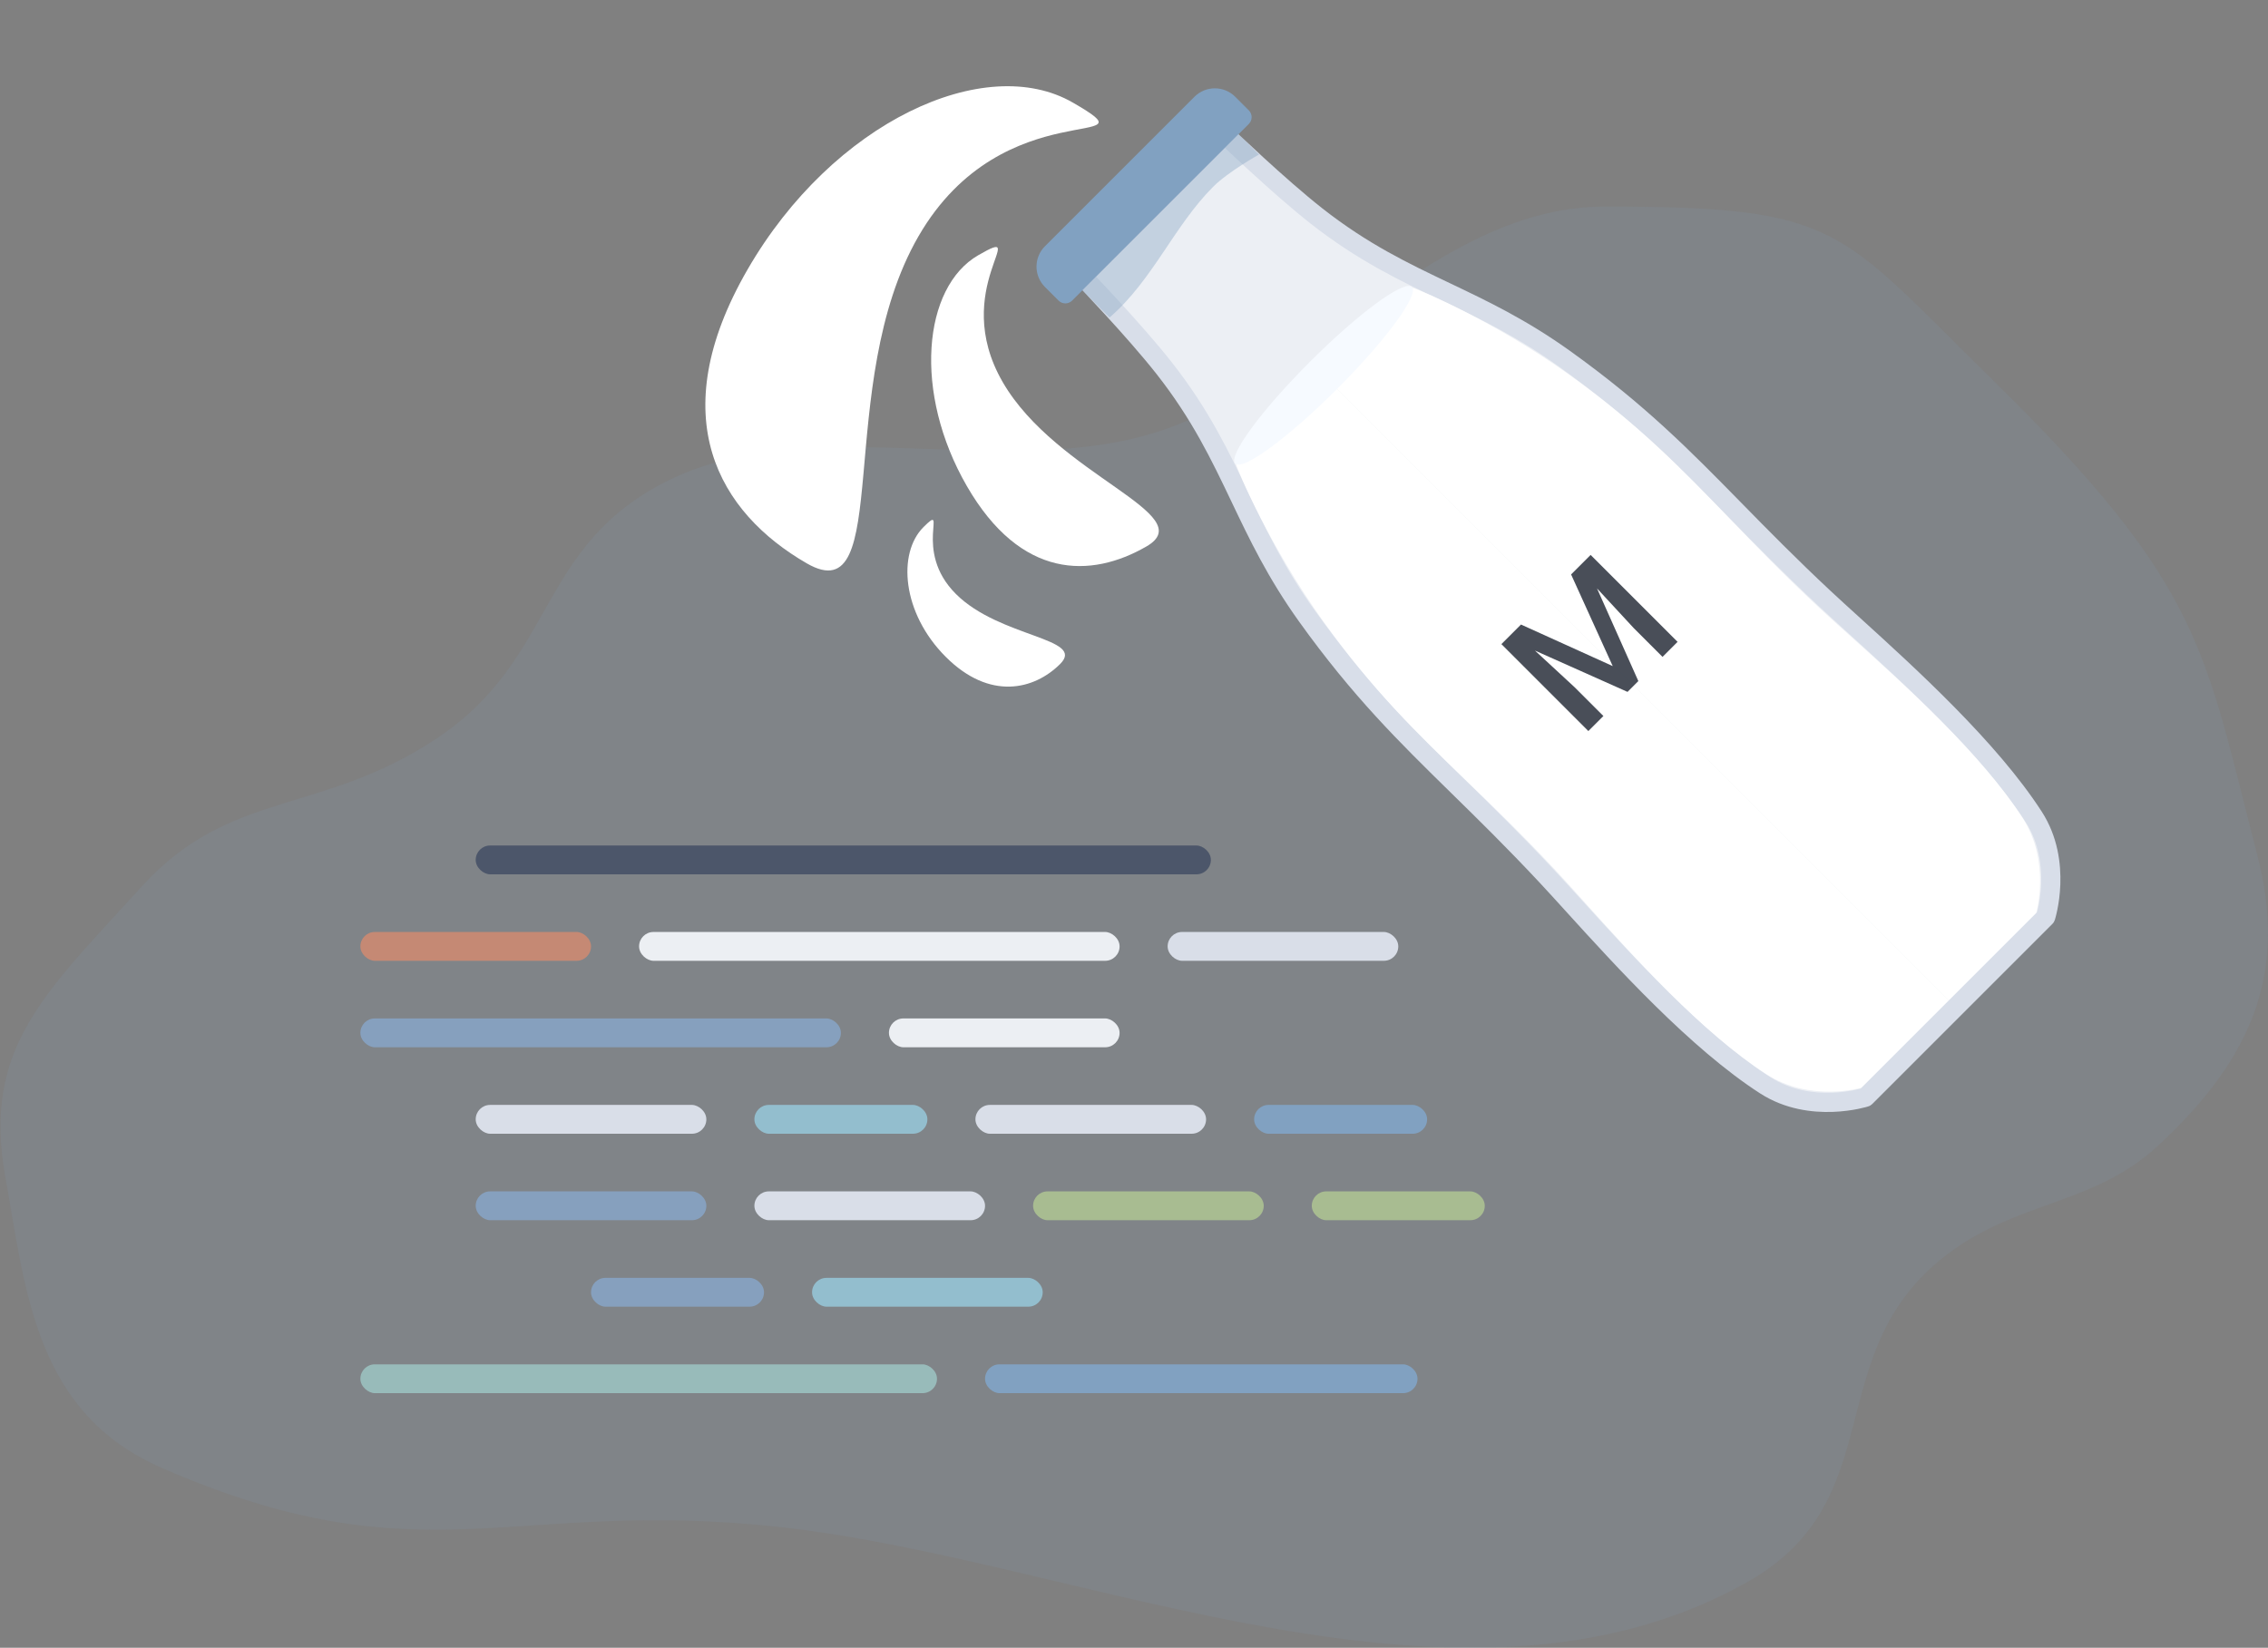 <svg width="472" height="343" viewBox="0 0 472 343" fill="none" xmlns="http://www.w3.org/2000/svg">
<rect x="0" y="0" width="472" height="343" fill="#808080" stroke="none"/>
<path d="M334 43C299.4 43 274.125 78.276 242.5 89.346C210.393 100.583 169.418 85.294 139.5 99.811C111.562 113.366 116.039 136.92 91 153.631C66.807 169.778 47.956 164.209 29.5 184.528C9.365 206.696 -3.742 218.039 1.111 245.037C5.362 268.689 7.232 294.084 33.762 305.612C88.311 329.315 106.052 311.62 162.53 317.903C225.318 324.887 304.057 362.942 363.652 329.315C394.12 312.124 378.275 281.664 405.213 261.132C419.894 249.941 435.735 250.84 449 238.599C469.189 219.968 475.994 202.035 469.78 178.023C458.648 135.006 458.658 122.19 414.5 78.88C382.318 47.317 383 43 334 43Z" fill="#81A1C1" fill-opacity="0.12"/>
<path d="M191.14 49.197C173.359 79.994 186.131 127.793 167.899 117.267C149.667 106.741 137.78 86.922 155.561 56.125C173.341 25.328 205.042 10.829 223.274 21.355C241.505 31.881 208.92 18.4 191.14 49.197Z" fill="white"/>
<path d="M208.667 79.52C219.906 98.985 250.106 107.1 238.583 113.753C227.059 120.406 212.454 120.65 201.216 101.184C189.977 81.719 192.059 59.784 203.583 53.131C215.106 46.478 197.429 60.054 208.667 79.52Z" fill="white"/>
<path d="M198.929 123.636C208.069 132.777 226.055 132.79 220.643 138.201C215.232 143.613 205.965 145.874 196.824 136.733C187.684 127.593 186.764 115.145 192.176 109.733C197.587 104.322 189.788 114.495 198.929 123.636Z" fill="white"/>
<rect width="6" height="153" rx="3" transform="matrix(-4.37114e-08 1 1 1.23925e-07 99 176)" fill="#4C566A"/>
<rect width="6" height="48" rx="3" transform="matrix(-4.37114e-08 1 1 1.23925e-07 75 194)" fill="#C58974"/>
<rect width="6" height="48" rx="3" transform="matrix(-4.37114e-08 1 1 1.23925e-07 185 212)" fill="#ECEFF3"/>
<rect width="6" height="48" rx="3" transform="matrix(-4.37114e-08 1 1 1.23925e-07 99 230)" fill="#D9DEE8"/>
<rect width="6" height="48" rx="3" transform="matrix(-4.37114e-08 1 1 1.23925e-07 99 248)" fill="#86A0BE"/>
<rect width="6" height="48" rx="3" transform="matrix(-4.37114e-08 1 1 1.23925e-07 169 266)" fill="#93BECE"/>
<rect width="6" height="48" rx="3" transform="matrix(-4.37114e-08 1 1 1.23925e-07 157 248)" fill="#D9DEE8"/>
<rect width="6" height="48" rx="3" transform="matrix(-4.37114e-08 1 1 1.23925e-07 215 248)" fill="#A8BC91"/>
<rect width="6" height="48" rx="3" transform="matrix(-4.37114e-08 1 1 1.23925e-07 203 230)" fill="#D9DEE8"/>
<rect width="6" height="36" rx="3" transform="matrix(-4.37114e-08 1 1 1.23925e-07 157 230)" fill="#93BECE"/>
<rect width="6" height="36" rx="3" transform="matrix(-4.37114e-08 1 1 1.23925e-07 123 266)" fill="#86A0BE"/>
<rect width="6" height="36" rx="3" transform="matrix(-4.37114e-08 1 1 1.23925e-07 273 248)" fill="#A8BC91"/>
<rect width="6" height="36" rx="3" transform="matrix(-4.37114e-08 1 1 1.23925e-07 261 230)" fill="#81A1C1"/>
<rect width="6" height="48" rx="3" transform="matrix(-4.37114e-08 1 1 1.23925e-07 243 194)" fill="#D9DEE8"/>
<rect width="6" height="100" rx="3" transform="matrix(-4.37114e-08 1 1 1.23925e-07 133 194)" fill="#ECEFF3"/>
<rect width="6" height="100" rx="3" transform="matrix(-4.37114e-08 1 1 1.23925e-07 75 212)" fill="#86A0BE"/>
<rect width="6" height="120" rx="3" transform="matrix(-4.37114e-08 1 1 1.23925e-07 75 284)" fill="#98BBBA"/>
<rect width="6" height="90" rx="3" transform="matrix(-4.37114e-08 1 1 1.23925e-07 205 284)" fill="#81A1C1"/>
<path fill-rule="evenodd" clip-rule="evenodd" d="M225.312 57.555C225.312 57.555 236.125 68.799 242.285 76.645C249.855 86.289 253.937 94.853 258.089 103.565C261.813 111.378 265.594 119.311 271.999 128.248C283.081 143.711 292.511 152.958 303.471 163.704C309.06 169.185 315.047 175.055 321.853 182.339C323.491 184.091 325.365 186.154 327.429 188.427C337.855 199.904 353.135 216.726 367.374 225.914C376.868 232.04 388.221 228.401 388.221 228.401L406.932 209.69L407.018 209.604L425.728 190.894C425.728 190.894 429.367 179.54 423.241 170.046C414.053 155.808 397.231 140.527 385.754 130.101C383.482 128.037 381.419 126.163 379.666 124.526C372.382 117.719 366.512 111.732 361.032 106.143C350.286 95.184 341.039 85.754 325.576 74.671C316.638 68.266 308.706 64.486 300.892 60.762C292.18 56.609 283.616 52.528 273.973 44.957C266.126 38.798 254.882 27.985 254.882 27.985L240.14 42.727L240.054 42.813L225.312 57.555Z" fill="#ECEFF4"/>
<path d="M242.285 76.645L243.858 75.41L242.285 76.645ZM225.312 57.555L223.898 56.141C223.128 56.911 223.116 58.156 223.871 58.941L225.312 57.555ZM258.089 103.565L259.895 102.705L258.089 103.565ZM271.999 128.248L273.625 127.083L271.999 128.248ZM303.471 163.704L302.07 165.132L303.471 163.704ZM321.853 182.339L320.392 183.704L321.853 182.339ZM327.429 188.427L325.948 189.771L327.429 188.427ZM367.374 225.914L366.289 227.594L367.374 225.914ZM388.221 228.401L388.832 230.305C389.135 230.208 389.41 230.04 389.635 229.815L388.221 228.401ZM425.728 190.894L427.142 192.308C427.367 192.083 427.535 191.807 427.633 191.504L425.728 190.894ZM423.241 170.046L424.921 168.962L423.241 170.046ZM385.754 130.101L387.099 128.621L385.754 130.101ZM379.666 124.526L381.032 123.064L379.666 124.526ZM361.032 106.143L359.604 107.543L361.032 106.143ZM325.576 74.671L324.411 76.297L325.576 74.671ZM300.892 60.762L301.753 58.956L300.892 60.762ZM273.973 44.957L272.738 46.53L272.738 46.53L273.973 44.957ZM254.882 27.985L256.269 26.544C255.483 25.788 254.238 25.801 253.468 26.571L254.882 27.985ZM243.858 75.41C240.729 71.424 236.443 66.605 232.964 62.807C231.219 60.902 229.668 59.244 228.553 58.062C227.995 57.471 227.547 56.998 227.237 56.673C227.082 56.511 226.962 56.385 226.88 56.3C226.839 56.257 226.808 56.224 226.787 56.203C226.776 56.191 226.768 56.183 226.763 56.177C226.76 56.175 226.758 56.172 226.756 56.171C226.756 56.17 226.755 56.17 226.755 56.169C226.755 56.169 226.754 56.169 226.754 56.169C226.754 56.169 226.754 56.169 225.312 57.555C223.871 58.941 223.871 58.941 223.871 58.941C223.871 58.941 223.871 58.941 223.871 58.941C223.871 58.942 223.872 58.942 223.873 58.943C223.874 58.944 223.876 58.946 223.878 58.949C223.883 58.954 223.891 58.962 223.901 58.972C223.921 58.993 223.951 59.025 223.991 59.066C224.071 59.15 224.189 59.273 224.341 59.433C224.647 59.754 225.091 60.221 225.643 60.807C226.748 61.978 228.285 63.621 230.014 65.508C233.481 69.293 237.681 74.02 240.711 77.88L243.858 75.41ZM259.895 102.705C255.74 93.988 251.578 85.245 243.858 75.41L240.711 77.88C248.132 87.333 252.133 95.718 256.284 104.426L259.895 102.705ZM273.625 127.083C267.333 118.305 263.618 110.517 259.895 102.705L256.284 104.426C260.008 112.24 263.854 120.317 270.373 129.413L273.625 127.083ZM304.871 162.276C293.92 151.539 284.598 142.395 273.625 127.083L270.373 129.413C281.564 145.028 291.102 154.378 302.07 165.132L304.871 162.276ZM323.314 180.973C316.475 173.654 310.459 167.756 304.871 162.276L302.07 165.132C307.66 170.613 313.618 176.456 320.392 183.704L323.314 180.973ZM328.909 187.082C326.848 184.813 324.964 182.738 323.314 180.973L320.392 183.704C322.018 185.444 323.881 187.496 325.948 189.771L328.909 187.082ZM368.458 224.233C354.486 215.217 339.389 198.619 328.909 187.082L325.948 189.771C336.32 201.189 351.785 218.235 366.289 227.594L368.458 224.233ZM388.221 228.401C387.611 226.496 387.611 226.496 387.612 226.496C387.612 226.496 387.613 226.495 387.613 226.495C387.613 226.495 387.614 226.495 387.614 226.495C387.614 226.495 387.614 226.495 387.613 226.495C387.612 226.496 387.607 226.497 387.6 226.499C387.586 226.504 387.561 226.511 387.527 226.521C387.457 226.542 387.347 226.573 387.2 226.612C386.906 226.691 386.465 226.799 385.902 226.913C384.773 227.142 383.168 227.388 381.286 227.456C377.502 227.591 372.743 226.998 368.458 224.233L366.289 227.594C371.498 230.955 377.163 231.606 381.429 231.453C383.572 231.376 385.399 231.096 386.696 230.834C387.345 230.702 387.865 230.575 388.229 230.478C388.411 230.429 388.555 230.388 388.656 230.359C388.707 230.344 388.747 230.331 388.776 230.322C388.791 230.318 388.803 230.314 388.812 230.311C388.817 230.31 388.821 230.309 388.824 230.308C388.826 230.307 388.827 230.307 388.828 230.306C388.829 230.306 388.83 230.306 388.83 230.306C388.831 230.305 388.832 230.305 388.221 228.401ZM405.517 208.276L386.807 226.986L389.635 229.815L408.346 211.104L405.517 208.276ZM408.346 211.104L408.432 211.018L405.603 208.19L405.517 208.276L408.346 211.104ZM408.432 211.018L427.142 192.308L424.314 189.479L405.603 208.19L408.432 211.018ZM425.728 190.894C427.633 191.504 427.633 191.503 427.633 191.503C427.633 191.502 427.633 191.502 427.634 191.501C427.634 191.5 427.634 191.498 427.635 191.497C427.636 191.493 427.637 191.489 427.639 191.485C427.642 191.476 427.645 191.464 427.65 191.449C427.659 191.42 427.671 191.379 427.686 191.329C427.716 191.227 427.757 191.084 427.805 190.902C427.902 190.538 428.03 190.018 428.161 189.368C428.424 188.071 428.704 186.245 428.781 184.102C428.933 179.835 428.283 174.171 424.921 168.962L421.56 171.131C424.326 175.416 424.919 180.175 424.783 183.959C424.716 185.841 424.469 187.446 424.241 188.575C424.127 189.138 424.018 189.579 423.94 189.873C423.901 190.02 423.869 190.13 423.849 190.199C423.839 190.234 423.831 190.259 423.827 190.273C423.825 190.28 423.823 190.284 423.823 190.286C423.822 190.287 423.822 190.287 423.822 190.287C423.822 190.286 423.823 190.286 423.823 190.285C423.823 190.285 423.823 190.285 423.823 190.284C423.823 190.284 423.823 190.283 425.728 190.894ZM424.921 168.962C415.562 154.458 398.516 138.993 387.099 128.621L384.409 131.582C395.946 142.062 412.544 157.158 421.56 171.131L424.921 168.962ZM387.099 128.621C384.823 126.554 382.772 124.69 381.032 123.064L378.301 125.987C380.066 127.636 382.14 129.52 384.409 131.582L387.099 128.621ZM381.032 123.064C373.783 116.291 367.941 110.333 362.46 104.743L359.604 107.543C365.084 113.132 370.981 119.147 378.301 125.987L381.032 123.064ZM362.46 104.743C351.705 93.775 342.355 84.237 326.741 73.046L324.411 76.297C339.722 87.271 348.866 96.593 359.604 107.543L362.46 104.743ZM326.741 73.046C317.644 66.527 309.567 62.681 301.753 58.956L300.032 62.567C307.844 66.291 315.632 70.006 324.411 76.297L326.741 73.046ZM301.753 58.956C293.045 54.806 284.661 50.805 275.208 43.384L272.738 46.53C282.572 54.251 291.316 58.413 300.032 62.567L301.753 58.956ZM275.208 43.384C271.347 40.353 266.621 36.153 262.836 32.687C260.949 30.958 259.305 29.421 258.134 28.316C257.548 27.764 257.081 27.32 256.761 27.014C256.6 26.861 256.477 26.743 256.394 26.663C256.352 26.624 256.321 26.593 256.3 26.573C256.289 26.563 256.281 26.556 256.276 26.551C256.273 26.548 256.271 26.546 256.27 26.545C256.27 26.544 256.269 26.544 256.269 26.544C256.269 26.544 256.269 26.544 256.269 26.544C256.268 26.544 256.269 26.544 254.882 27.985C253.496 29.427 253.496 29.427 253.496 29.427C253.496 29.427 253.496 29.427 253.497 29.427C253.497 29.428 253.498 29.428 253.498 29.429C253.5 29.43 253.502 29.433 253.505 29.435C253.511 29.441 253.519 29.449 253.53 29.459C253.552 29.48 253.584 29.512 253.627 29.552C253.712 29.634 253.838 29.754 254.001 29.909C254.326 30.219 254.798 30.668 255.389 31.226C256.571 32.341 258.229 33.892 260.134 35.636C263.933 39.116 268.752 43.401 272.738 46.53L275.208 43.384ZM253.468 26.571L238.726 41.313L241.555 44.141L256.296 29.399L253.468 26.571ZM238.726 41.313L238.64 41.399L241.469 44.227L241.555 44.141L238.726 41.313ZM226.727 58.969L241.469 44.227L238.64 41.399L223.898 56.141L226.727 58.969Z" fill="#D8DEE9"/>
<path fill-rule="evenodd" clip-rule="evenodd" d="M305.196 162.555C310.83 167.988 316.859 173.803 323.737 181.162C325.536 183.087 327.619 185.405 329.925 187.971C339.933 199.107 354.144 214.92 367.575 223.591C376.773 229.53 387.351 226.442 387.351 226.442L405.56 208.233L275.452 78.126L257.161 96.417C257.6 98.1 264.37 113.956 275.295 129.194C285.804 143.851 294.831 152.557 305.196 162.555Z" fill="white"/>
<path fill-rule="evenodd" clip-rule="evenodd" d="M359.881 107.87C365.314 113.504 371.129 119.533 378.488 126.41C380.413 128.209 382.731 130.292 385.297 132.599C396.433 142.606 412.246 156.817 420.918 170.248C426.856 179.447 423.768 190.025 423.768 190.025L405.56 208.233L275.452 78.126L293.743 59.835C295.426 60.273 311.283 67.044 326.521 77.969C341.178 88.477 349.884 97.504 359.881 107.87Z" fill="white"/>
<ellipse cx="275.452" cy="78.126" rx="26" ry="4" transform="rotate(-45 275.452 78.126)" fill="#F6FAFF"/>
<path d="M217.469 59.741C215.126 57.398 215.126 53.599 217.469 51.256L248.582 20.143C250.925 17.8 254.724 17.8 257.067 20.143L259.896 22.971C260.677 23.752 260.677 25.019 259.896 25.8L223.126 62.569C222.345 63.35 221.079 63.35 220.298 62.569L217.469 59.741Z" fill="#81A1C1"/>
<path d="M225.247 60.448L257.774 27.921L262.017 32.164C262.017 32.164 255.646 35.706 252.471 38.881C244.325 47.027 239.936 58.298 230.904 66.105L225.247 60.448Z" fill="#81A1C1" fill-opacity="0.38"/>
<path d="M316.536 130.003L335.628 138.654L326.964 119.575L331.029 115.511L349.126 133.608L345.994 136.74L340.028 130.774L332.359 122.484L340.96 141.774L338.71 144.024L319.444 135.423L327.722 143.079L333.689 149.046L330.556 152.178L312.459 134.08L316.536 130.003Z" fill="#2E3440" fill-opacity="0.87"/>
</svg>
